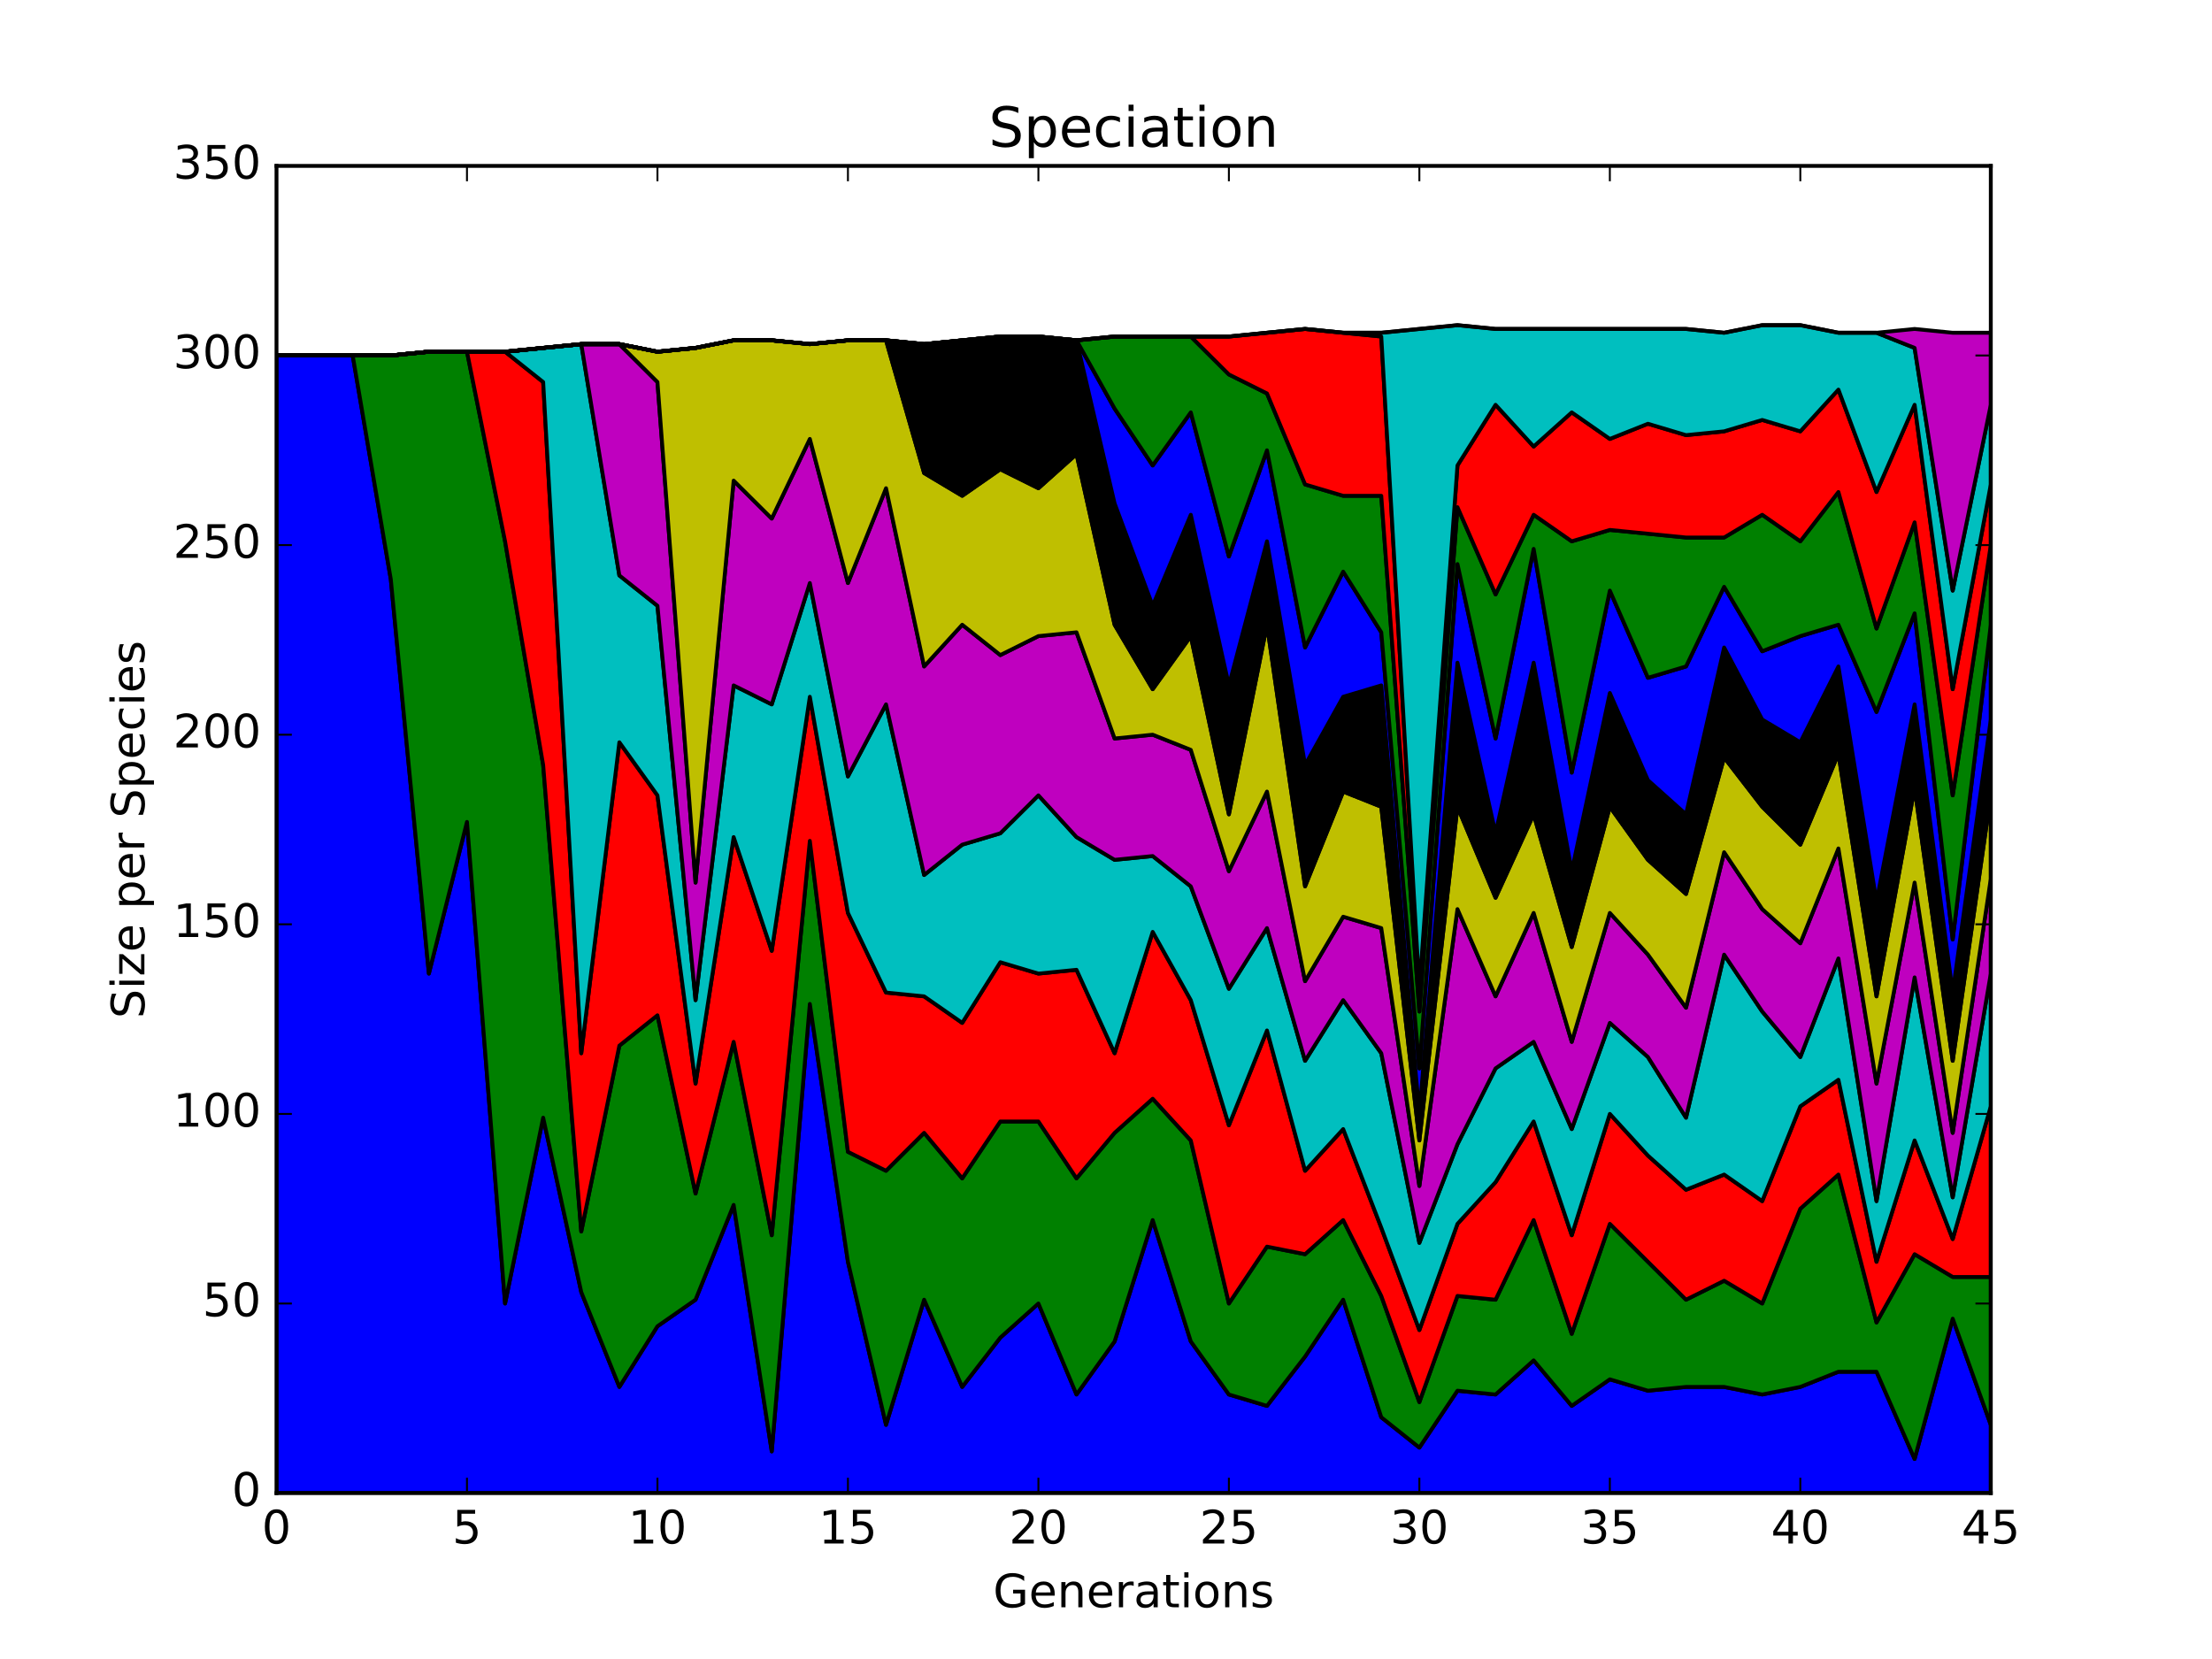 <?xml version="1.0" encoding="utf-8" standalone="no"?>
<!DOCTYPE svg PUBLIC "-//W3C//DTD SVG 1.1//EN"
  "http://www.w3.org/Graphics/SVG/1.1/DTD/svg11.dtd">
<!-- Created with matplotlib (http://matplotlib.org/) -->
<svg height="432pt" version="1.1" viewBox="0 0 576 432" width="576pt" xmlns="http://www.w3.org/2000/svg" xmlns:xlink="http://www.w3.org/1999/xlink">
 <defs>
  <style type="text/css">
*{stroke-linecap:butt;stroke-linejoin:round;stroke-miterlimit:100000;}
  </style>
 </defs>
 <g id="figure_1">
  <g id="patch_1">
   <path d="M 0 432 
L 576 432 
L 576 0 
L 0 0 
z
" style="fill:#ffffff;"/>
  </g>
  <g id="axes_1">
   <g id="patch_2">
    <path d="M 72 388.8 
L 518.4 388.8 
L 518.4 43.2 
L 72 43.2 
z
" style="fill:#ffffff;"/>
   </g>
   <g id="PolyCollection_1">
    <defs>
     <path d="M 72 -339.429 
L 72 -43.2 
L 81.92 -43.2 
L 91.84 -43.2 
L 101.76 -43.2 
L 111.68 -43.2 
L 121.6 -43.2 
L 131.52 -43.2 
L 141.44 -43.2 
L 151.36 -43.2 
L 161.28 -43.2 
L 171.2 -43.2 
L 181.12 -43.2 
L 191.04 -43.2 
L 200.96 -43.2 
L 210.88 -43.2 
L 220.8 -43.2 
L 230.72 -43.2 
L 240.64 -43.2 
L 250.56 -43.2 
L 260.48 -43.2 
L 270.4 -43.2 
L 280.32 -43.2 
L 290.24 -43.2 
L 300.16 -43.2 
L 310.08 -43.2 
L 320 -43.2 
L 329.92 -43.2 
L 339.84 -43.2 
L 349.76 -43.2 
L 359.68 -43.2 
L 369.6 -43.2 
L 379.52 -43.2 
L 389.44 -43.2 
L 399.36 -43.2 
L 409.28 -43.2 
L 419.2 -43.2 
L 429.12 -43.2 
L 439.04 -43.2 
L 448.96 -43.2 
L 458.88 -43.2 
L 468.8 -43.2 
L 478.72 -43.2 
L 488.64 -43.2 
L 498.56 -43.2 
L 508.48 -43.2 
L 518.4 -43.2 
L 518.4 -60.974 
L 518.4 -60.974 
L 508.48 -88.622 
L 498.56 -52.087 
L 488.64 -74.798 
L 478.72 -74.798 
L 468.8 -70.848 
L 458.88 -68.873 
L 448.96 -70.848 
L 439.04 -70.848 
L 429.12 -69.861 
L 419.2 -72.823 
L 409.28 -65.911 
L 399.36 -77.76 
L 389.44 -68.873 
L 379.52 -69.861 
L 369.6 -55.049 
L 359.68 -62.949 
L 349.76 -93.559 
L 339.84 -78.747 
L 329.92 -65.911 
L 320 -68.873 
L 310.08 -82.697 
L 300.16 -114.295 
L 290.24 -82.697 
L 280.32 -68.873 
L 270.4 -92.571 
L 260.48 -83.685 
L 250.56 -70.848 
L 240.64 -93.559 
L 230.72 -60.974 
L 220.8 -103.433 
L 210.88 -170.578 
L 200.96 -54.062 
L 191.04 -118.245 
L 181.12 -93.559 
L 171.2 -86.647 
L 161.28 -70.848 
L 151.36 -95.534 
L 141.44 -140.955 
L 131.52 -92.571 
L 121.6 -217.975 
L 111.68 -178.478 
L 101.76 -281.17 
L 91.84 -339.429 
L 81.92 -339.429 
L 72 -339.429 
z
" id="md070a931a8" style="stroke:#000000;"/>
    </defs>
    <g clip-path="url(#pd859e861fe)">
     <use style="fill:#0000ff;stroke:#000000;" x="0.0" xlink:href="#md070a931a8" y="432.0"/>
    </g>
   </g>
   <g id="PolyCollection_2">
    <defs>
     <path d="M 72 -339.429 
L 72 -339.429 
L 81.92 -339.429 
L 91.84 -339.429 
L 101.76 -281.17 
L 111.68 -178.478 
L 121.6 -217.975 
L 131.52 -92.571 
L 141.44 -140.955 
L 151.36 -95.534 
L 161.28 -70.848 
L 171.2 -86.647 
L 181.12 -93.559 
L 191.04 -118.245 
L 200.96 -54.062 
L 210.88 -170.578 
L 220.8 -103.433 
L 230.72 -60.974 
L 240.64 -93.559 
L 250.56 -70.848 
L 260.48 -83.685 
L 270.4 -92.571 
L 280.32 -68.873 
L 290.24 -82.697 
L 300.16 -114.295 
L 310.08 -82.697 
L 320 -68.873 
L 329.92 -65.911 
L 339.84 -78.747 
L 349.76 -93.559 
L 359.68 -62.949 
L 369.6 -55.049 
L 379.52 -69.861 
L 389.44 -68.873 
L 399.36 -77.76 
L 409.28 -65.911 
L 419.2 -72.823 
L 429.12 -69.861 
L 439.04 -70.848 
L 448.96 -70.848 
L 458.88 -68.873 
L 468.8 -70.848 
L 478.72 -74.798 
L 488.64 -74.798 
L 498.56 -52.087 
L 508.48 -88.622 
L 518.4 -60.974 
L 518.4 -99.483 
L 518.4 -99.483 
L 508.48 -99.483 
L 498.56 -105.408 
L 488.64 -87.634 
L 478.72 -126.144 
L 468.8 -117.257 
L 458.88 -92.571 
L 448.96 -98.496 
L 439.04 -93.559 
L 429.12 -103.433 
L 419.2 -113.307 
L 409.28 -84.672 
L 399.36 -114.295 
L 389.44 -93.559 
L 379.52 -94.546 
L 369.6 -66.898 
L 359.68 -94.546 
L 349.76 -114.295 
L 339.84 -105.408 
L 329.92 -107.383 
L 320 -92.571 
L 310.08 -135.031 
L 300.16 -145.893 
L 290.24 -137.006 
L 280.32 -125.157 
L 270.4 -139.968 
L 260.48 -139.968 
L 250.56 -125.157 
L 240.64 -137.006 
L 230.72 -127.131 
L 220.8 -132.069 
L 210.88 -213.038 
L 200.96 -110.345 
L 191.04 -160.704 
L 181.12 -121.207 
L 171.2 -167.616 
L 161.28 -159.717 
L 151.36 -111.333 
L 141.44 -232.786 
L 131.52 -291.045 
L 121.6 -340.416 
L 111.68 -340.416 
L 101.76 -339.429 
L 91.84 -339.429 
L 81.92 -339.429 
L 72 -339.429 
z
" id="m46572f7182" style="stroke:#000000;"/>
    </defs>
    <g clip-path="url(#pd859e861fe)">
     <use style="fill:#008000;stroke:#000000;" x="0.0" xlink:href="#m46572f7182" y="432.0"/>
    </g>
   </g>
   <g id="PolyCollection_3">
    <defs>
     <path d="M 72 -339.429 
L 72 -339.429 
L 81.92 -339.429 
L 91.84 -339.429 
L 101.76 -339.429 
L 111.68 -340.416 
L 121.6 -340.416 
L 131.52 -291.045 
L 141.44 -232.786 
L 151.36 -111.333 
L 161.28 -159.717 
L 171.2 -167.616 
L 181.12 -121.207 
L 191.04 -160.704 
L 200.96 -110.345 
L 210.88 -213.038 
L 220.8 -132.069 
L 230.72 -127.131 
L 240.64 -137.006 
L 250.56 -125.157 
L 260.48 -139.968 
L 270.4 -139.968 
L 280.32 -125.157 
L 290.24 -137.006 
L 300.16 -145.893 
L 310.08 -135.031 
L 320 -92.571 
L 329.92 -107.383 
L 339.84 -105.408 
L 349.76 -114.295 
L 359.68 -94.546 
L 369.6 -66.898 
L 379.52 -94.546 
L 389.44 -93.559 
L 399.36 -114.295 
L 409.28 -84.672 
L 419.2 -113.307 
L 429.12 -103.433 
L 439.04 -93.559 
L 448.96 -98.496 
L 458.88 -92.571 
L 468.8 -117.257 
L 478.72 -126.144 
L 488.64 -87.634 
L 498.56 -105.408 
L 508.48 -99.483 
L 518.4 -99.483 
L 518.4 -143.918 
L 518.4 -143.918 
L 508.48 -109.358 
L 498.56 -135.031 
L 488.64 -103.433 
L 478.72 -150.83 
L 468.8 -143.918 
L 458.88 -119.232 
L 448.96 -126.144 
L 439.04 -122.194 
L 429.12 -131.081 
L 419.2 -141.943 
L 409.28 -110.345 
L 399.36 -139.968 
L 389.44 -124.169 
L 379.52 -113.307 
L 369.6 -85.659 
L 359.68 -112.32 
L 349.76 -137.993 
L 339.84 -127.131 
L 329.92 -163.666 
L 320 -138.981 
L 310.08 -171.566 
L 300.16 -189.339 
L 290.24 -157.742 
L 280.32 -179.465 
L 270.4 -178.478 
L 260.48 -181.44 
L 250.56 -165.641 
L 240.64 -172.553 
L 230.72 -173.541 
L 220.8 -194.277 
L 210.88 -250.56 
L 200.96 -184.402 
L 191.04 -214.025 
L 181.12 -149.842 
L 171.2 -224.887 
L 161.28 -238.711 
L 151.36 -157.742 
L 141.44 -332.517 
L 131.52 -340.416 
L 121.6 -340.416 
L 111.68 -340.416 
L 101.76 -339.429 
L 91.84 -339.429 
L 81.92 -339.429 
L 72 -339.429 
z
" id="m4f594cb9db" style="stroke:#000000;"/>
    </defs>
    <g clip-path="url(#pd859e861fe)">
     <use style="fill:#ff0000;stroke:#000000;" x="0.0" xlink:href="#m4f594cb9db" y="432.0"/>
    </g>
   </g>
   <g id="PolyCollection_4">
    <defs>
     <path d="M 72 -339.429 
L 72 -339.429 
L 81.92 -339.429 
L 91.84 -339.429 
L 101.76 -339.429 
L 111.68 -340.416 
L 121.6 -340.416 
L 131.52 -340.416 
L 141.44 -332.517 
L 151.36 -157.742 
L 161.28 -238.711 
L 171.2 -224.887 
L 181.12 -149.842 
L 191.04 -214.025 
L 200.96 -184.402 
L 210.88 -250.56 
L 220.8 -194.277 
L 230.72 -173.541 
L 240.64 -172.553 
L 250.56 -165.641 
L 260.48 -181.44 
L 270.4 -178.478 
L 280.32 -179.465 
L 290.24 -157.742 
L 300.16 -189.339 
L 310.08 -171.566 
L 320 -138.981 
L 329.92 -163.666 
L 339.84 -127.131 
L 349.76 -137.993 
L 359.68 -112.32 
L 369.6 -85.659 
L 379.52 -113.307 
L 389.44 -124.169 
L 399.36 -139.968 
L 409.28 -110.345 
L 419.2 -141.943 
L 429.12 -131.081 
L 439.04 -122.194 
L 448.96 -126.144 
L 458.88 -119.232 
L 468.8 -143.918 
L 478.72 -150.83 
L 488.64 -103.433 
L 498.56 -135.031 
L 508.48 -109.358 
L 518.4 -143.918 
L 518.4 -178.478 
L 518.4 -178.478 
L 508.48 -120.219 
L 498.56 -177.49 
L 488.64 -119.232 
L 478.72 -182.427 
L 468.8 -156.754 
L 458.88 -168.603 
L 448.96 -183.415 
L 439.04 -140.955 
L 429.12 -156.754 
L 419.2 -165.641 
L 409.28 -137.993 
L 399.36 -160.704 
L 389.44 -153.792 
L 379.52 -134.043 
L 369.6 -108.37 
L 359.68 -157.742 
L 349.76 -171.566 
L 339.84 -155.767 
L 329.92 -190.327 
L 320 -174.528 
L 310.08 -201.189 
L 300.16 -209.088 
L 290.24 -208.101 
L 280.32 -214.025 
L 270.4 -224.887 
L 260.48 -215.013 
L 250.56 -212.05 
L 240.64 -204.151 
L 230.72 -248.585 
L 220.8 -229.824 
L 210.88 -280.183 
L 200.96 -248.585 
L 191.04 -253.522 
L 181.12 -171.566 
L 171.2 -274.258 
L 161.28 -282.158 
L 151.36 -342.391 
L 141.44 -341.403 
L 131.52 -340.416 
L 121.6 -340.416 
L 111.68 -340.416 
L 101.76 -339.429 
L 91.84 -339.429 
L 81.92 -339.429 
L 72 -339.429 
z
" id="m4836ba9bb9" style="stroke:#000000;"/>
    </defs>
    <g clip-path="url(#pd859e861fe)">
     <use style="fill:#00bfbf;stroke:#000000;" x="0.0" xlink:href="#m4836ba9bb9" y="432.0"/>
    </g>
   </g>
   <g id="PolyCollection_5">
    <defs>
     <path d="M 72 -339.429 
L 72 -339.429 
L 81.92 -339.429 
L 91.84 -339.429 
L 101.76 -339.429 
L 111.68 -340.416 
L 121.6 -340.416 
L 131.52 -340.416 
L 141.44 -341.403 
L 151.36 -342.391 
L 161.28 -282.158 
L 171.2 -274.258 
L 181.12 -171.566 
L 191.04 -253.522 
L 200.96 -248.585 
L 210.88 -280.183 
L 220.8 -229.824 
L 230.72 -248.585 
L 240.64 -204.151 
L 250.56 -212.05 
L 260.48 -215.013 
L 270.4 -224.887 
L 280.32 -214.025 
L 290.24 -208.101 
L 300.16 -209.088 
L 310.08 -201.189 
L 320 -174.528 
L 329.92 -190.327 
L 339.84 -155.767 
L 349.76 -171.566 
L 359.68 -157.742 
L 369.6 -108.37 
L 379.52 -134.043 
L 389.44 -153.792 
L 399.36 -160.704 
L 409.28 -137.993 
L 419.2 -165.641 
L 429.12 -156.754 
L 439.04 -140.955 
L 448.96 -183.415 
L 458.88 -168.603 
L 468.8 -156.754 
L 478.72 -182.427 
L 488.64 -119.232 
L 498.56 -177.49 
L 508.48 -120.219 
L 518.4 -178.478 
L 518.4 -203.163 
L 518.4 -203.163 
L 508.48 -137.006 
L 498.56 -202.176 
L 488.64 -149.842 
L 478.72 -211.063 
L 468.8 -186.377 
L 458.88 -195.264 
L 448.96 -210.075 
L 439.04 -169.591 
L 429.12 -183.415 
L 419.2 -194.277 
L 409.28 -160.704 
L 399.36 -194.277 
L 389.44 -172.553 
L 379.52 -195.264 
L 369.6 -123.182 
L 359.68 -190.327 
L 349.76 -193.289 
L 339.84 -176.503 
L 329.92 -225.874 
L 320 -205.138 
L 310.08 -236.736 
L 300.16 -240.686 
L 290.24 -239.698 
L 280.32 -267.346 
L 270.4 -266.359 
L 260.48 -261.422 
L 250.56 -269.321 
L 240.64 -258.459 
L 230.72 -304.869 
L 220.8 -280.183 
L 210.88 -317.705 
L 200.96 -296.969 
L 191.04 -306.843 
L 181.12 -202.176 
L 171.2 -332.517 
L 161.28 -342.391 
L 151.36 -342.391 
L 141.44 -341.403 
L 131.52 -340.416 
L 121.6 -340.416 
L 111.68 -340.416 
L 101.76 -339.429 
L 91.84 -339.429 
L 81.92 -339.429 
L 72 -339.429 
z
" id="m700684d264" style="stroke:#000000;"/>
    </defs>
    <g clip-path="url(#pd859e861fe)">
     <use style="fill:#bf00bf;stroke:#000000;" x="0.0" xlink:href="#m700684d264" y="432.0"/>
    </g>
   </g>
   <g id="PolyCollection_6">
    <defs>
     <path d="M 72 -339.429 
L 72 -339.429 
L 81.92 -339.429 
L 91.84 -339.429 
L 101.76 -339.429 
L 111.68 -340.416 
L 121.6 -340.416 
L 131.52 -340.416 
L 141.44 -341.403 
L 151.36 -342.391 
L 161.28 -342.391 
L 171.2 -332.517 
L 181.12 -202.176 
L 191.04 -306.843 
L 200.96 -296.969 
L 210.88 -317.705 
L 220.8 -280.183 
L 230.72 -304.869 
L 240.64 -258.459 
L 250.56 -269.321 
L 260.48 -261.422 
L 270.4 -266.359 
L 280.32 -267.346 
L 290.24 -239.698 
L 300.16 -240.686 
L 310.08 -236.736 
L 320 -205.138 
L 329.92 -225.874 
L 339.84 -176.503 
L 349.76 -193.289 
L 359.68 -190.327 
L 369.6 -123.182 
L 379.52 -195.264 
L 389.44 -172.553 
L 399.36 -194.277 
L 409.28 -160.704 
L 419.2 -194.277 
L 429.12 -183.415 
L 439.04 -169.591 
L 448.96 -210.075 
L 458.88 -195.264 
L 468.8 -186.377 
L 478.72 -211.063 
L 488.64 -149.842 
L 498.56 -202.176 
L 508.48 -137.006 
L 518.4 -203.163 
L 518.4 -224.887 
L 518.4 -224.887 
L 508.48 -155.767 
L 498.56 -226.862 
L 488.64 -172.553 
L 478.72 -235.749 
L 468.8 -212.05 
L 458.88 -221.925 
L 448.96 -234.761 
L 439.04 -199.214 
L 429.12 -208.101 
L 419.2 -221.925 
L 409.28 -185.39 
L 399.36 -219.95 
L 389.44 -198.226 
L 379.52 -221.925 
L 369.6 -135.031 
L 359.68 -221.925 
L 349.76 -225.874 
L 339.84 -201.189 
L 329.92 -269.321 
L 320 -219.95 
L 310.08 -266.359 
L 300.16 -252.535 
L 290.24 -269.321 
L 280.32 -313.755 
L 270.4 -304.869 
L 260.48 -309.806 
L 250.56 -302.894 
L 240.64 -308.818 
L 230.72 -343.378 
L 220.8 -343.378 
L 210.88 -342.391 
L 200.96 -343.378 
L 191.04 -343.378 
L 181.12 -341.403 
L 171.2 -340.416 
L 161.28 -342.391 
L 151.36 -342.391 
L 141.44 -341.403 
L 131.52 -340.416 
L 121.6 -340.416 
L 111.68 -340.416 
L 101.76 -339.429 
L 91.84 -339.429 
L 81.92 -339.429 
L 72 -339.429 
z
" id="m0922b48af9" style="stroke:#000000;"/>
    </defs>
    <g clip-path="url(#pd859e861fe)">
     <use style="fill:#bfbf00;stroke:#000000;" x="0.0" xlink:href="#m0922b48af9" y="432.0"/>
    </g>
   </g>
   <g id="PolyCollection_7">
    <defs>
     <path d="M 72 -339.429 
L 72 -339.429 
L 81.92 -339.429 
L 91.84 -339.429 
L 101.76 -339.429 
L 111.68 -340.416 
L 121.6 -340.416 
L 131.52 -340.416 
L 141.44 -341.403 
L 151.36 -342.391 
L 161.28 -342.391 
L 171.2 -340.416 
L 181.12 -341.403 
L 191.04 -343.378 
L 200.96 -343.378 
L 210.88 -342.391 
L 220.8 -343.378 
L 230.72 -343.378 
L 240.64 -308.818 
L 250.56 -302.894 
L 260.48 -309.806 
L 270.4 -304.869 
L 280.32 -313.755 
L 290.24 -269.321 
L 300.16 -252.535 
L 310.08 -266.359 
L 320 -219.95 
L 329.92 -269.321 
L 339.84 -201.189 
L 349.76 -225.874 
L 359.68 -221.925 
L 369.6 -135.031 
L 379.52 -221.925 
L 389.44 -198.226 
L 399.36 -219.95 
L 409.28 -185.39 
L 419.2 -221.925 
L 429.12 -208.101 
L 439.04 -199.214 
L 448.96 -234.761 
L 458.88 -221.925 
L 468.8 -212.05 
L 478.72 -235.749 
L 488.64 -172.553 
L 498.56 -226.862 
L 508.48 -155.767 
L 518.4 -224.887 
L 518.4 -244.635 
L 518.4 -244.635 
L 508.48 -173.541 
L 498.56 -248.585 
L 488.64 -197.239 
L 478.72 -258.459 
L 468.8 -238.711 
L 458.88 -244.635 
L 448.96 -263.397 
L 439.04 -219.95 
L 429.12 -228.837 
L 419.2 -251.547 
L 409.28 -205.138 
L 399.36 -259.447 
L 389.44 -215.013 
L 379.52 -259.447 
L 369.6 -141.943 
L 359.68 -253.522 
L 349.76 -250.56 
L 339.84 -232.786 
L 329.92 -291.045 
L 320 -253.522 
L 310.08 -297.957 
L 300.16 -274.258 
L 290.24 -300.919 
L 280.32 -343.378 
L 270.4 -344.366 
L 260.48 -344.366 
L 250.56 -343.378 
L 240.64 -342.391 
L 230.72 -343.378 
L 220.8 -343.378 
L 210.88 -342.391 
L 200.96 -343.378 
L 191.04 -343.378 
L 181.12 -341.403 
L 171.2 -340.416 
L 161.28 -342.391 
L 151.36 -342.391 
L 141.44 -341.403 
L 131.52 -340.416 
L 121.6 -340.416 
L 111.68 -340.416 
L 101.76 -339.429 
L 91.84 -339.429 
L 81.92 -339.429 
L 72 -339.429 
z
" id="m0f7271b060" style="stroke:#000000;"/>
    </defs>
    <g clip-path="url(#pd859e861fe)">
     <use style="stroke:#000000;" x="0.0" xlink:href="#m0f7271b060" y="432.0"/>
    </g>
   </g>
   <g id="PolyCollection_8">
    <defs>
     <path d="M 72 -339.429 
L 72 -339.429 
L 81.92 -339.429 
L 91.84 -339.429 
L 101.76 -339.429 
L 111.68 -340.416 
L 121.6 -340.416 
L 131.52 -340.416 
L 141.44 -341.403 
L 151.36 -342.391 
L 161.28 -342.391 
L 171.2 -340.416 
L 181.12 -341.403 
L 191.04 -343.378 
L 200.96 -343.378 
L 210.88 -342.391 
L 220.8 -343.378 
L 230.72 -343.378 
L 240.64 -342.391 
L 250.56 -343.378 
L 260.48 -344.366 
L 270.4 -344.366 
L 280.32 -343.378 
L 290.24 -300.919 
L 300.16 -274.258 
L 310.08 -297.957 
L 320 -253.522 
L 329.92 -291.045 
L 339.84 -232.786 
L 349.76 -250.56 
L 359.68 -253.522 
L 369.6 -141.943 
L 379.52 -259.447 
L 389.44 -215.013 
L 399.36 -259.447 
L 409.28 -205.138 
L 419.2 -251.547 
L 429.12 -228.837 
L 439.04 -219.95 
L 448.96 -263.397 
L 458.88 -244.635 
L 468.8 -238.711 
L 478.72 -258.459 
L 488.64 -197.239 
L 498.56 -248.585 
L 508.48 -173.541 
L 518.4 -244.635 
L 518.4 -269.321 
L 518.4 -269.321 
L 508.48 -187.365 
L 498.56 -272.283 
L 488.64 -246.61 
L 478.72 -269.321 
L 468.8 -266.359 
L 458.88 -262.409 
L 448.96 -279.195 
L 439.04 -258.459 
L 429.12 -255.497 
L 419.2 -278.208 
L 409.28 -230.811 
L 399.36 -289.07 
L 389.44 -239.698 
L 379.52 -285.12 
L 369.6 -153.792 
L 359.68 -267.346 
L 349.76 -283.145 
L 339.84 -263.397 
L 329.92 -314.743 
L 320 -287.095 
L 310.08 -324.617 
L 300.16 -310.793 
L 290.24 -325.605 
L 280.32 -343.378 
L 270.4 -344.366 
L 260.48 -344.366 
L 250.56 -343.378 
L 240.64 -342.391 
L 230.72 -343.378 
L 220.8 -343.378 
L 210.88 -342.391 
L 200.96 -343.378 
L 191.04 -343.378 
L 181.12 -341.403 
L 171.2 -340.416 
L 161.28 -342.391 
L 151.36 -342.391 
L 141.44 -341.403 
L 131.52 -340.416 
L 121.6 -340.416 
L 111.68 -340.416 
L 101.76 -339.429 
L 91.84 -339.429 
L 81.92 -339.429 
L 72 -339.429 
z
" id="m34ca453541" style="stroke:#000000;"/>
    </defs>
    <g clip-path="url(#pd859e861fe)">
     <use style="fill:#0000ff;stroke:#000000;" x="0.0" xlink:href="#m34ca453541" y="432.0"/>
    </g>
   </g>
   <g id="PolyCollection_9">
    <defs>
     <path d="M 72 -339.429 
L 72 -339.429 
L 81.92 -339.429 
L 91.84 -339.429 
L 101.76 -339.429 
L 111.68 -340.416 
L 121.6 -340.416 
L 131.52 -340.416 
L 141.44 -341.403 
L 151.36 -342.391 
L 161.28 -342.391 
L 171.2 -340.416 
L 181.12 -341.403 
L 191.04 -343.378 
L 200.96 -343.378 
L 210.88 -342.391 
L 220.8 -343.378 
L 230.72 -343.378 
L 240.64 -342.391 
L 250.56 -343.378 
L 260.48 -344.366 
L 270.4 -344.366 
L 280.32 -343.378 
L 290.24 -325.605 
L 300.16 -310.793 
L 310.08 -324.617 
L 320 -287.095 
L 329.92 -314.743 
L 339.84 -263.397 
L 349.76 -283.145 
L 359.68 -267.346 
L 369.6 -153.792 
L 379.52 -285.12 
L 389.44 -239.698 
L 399.36 -289.07 
L 409.28 -230.811 
L 419.2 -278.208 
L 429.12 -255.497 
L 439.04 -258.459 
L 448.96 -279.195 
L 458.88 -262.409 
L 468.8 -266.359 
L 478.72 -269.321 
L 488.64 -246.61 
L 498.56 -272.283 
L 508.48 -187.365 
L 518.4 -269.321 
L 518.4 -290.057 
L 518.4 -290.057 
L 508.48 -224.887 
L 498.56 -295.982 
L 488.64 -268.334 
L 478.72 -303.881 
L 468.8 -291.045 
L 458.88 -297.957 
L 448.96 -292.032 
L 439.04 -292.032 
L 429.12 -293.019 
L 419.2 -294.007 
L 409.28 -291.045 
L 399.36 -297.957 
L 389.44 -277.221 
L 379.52 -299.931 
L 369.6 -168.603 
L 359.68 -302.894 
L 349.76 -302.894 
L 339.84 -305.856 
L 329.92 -329.554 
L 320 -334.491 
L 310.08 -344.366 
L 300.16 -344.366 
L 290.24 -344.366 
L 280.32 -343.378 
L 270.4 -344.366 
L 260.48 -344.366 
L 250.56 -343.378 
L 240.64 -342.391 
L 230.72 -343.378 
L 220.8 -343.378 
L 210.88 -342.391 
L 200.96 -343.378 
L 191.04 -343.378 
L 181.12 -341.403 
L 171.2 -340.416 
L 161.28 -342.391 
L 151.36 -342.391 
L 141.44 -341.403 
L 131.52 -340.416 
L 121.6 -340.416 
L 111.68 -340.416 
L 101.76 -339.429 
L 91.84 -339.429 
L 81.92 -339.429 
L 72 -339.429 
z
" id="me0d1a71985" style="stroke:#000000;"/>
    </defs>
    <g clip-path="url(#pd859e861fe)">
     <use style="fill:#008000;stroke:#000000;" x="0.0" xlink:href="#me0d1a71985" y="432.0"/>
    </g>
   </g>
   <g id="PolyCollection_10">
    <defs>
     <path d="M 72 -339.429 
L 72 -339.429 
L 81.92 -339.429 
L 91.84 -339.429 
L 101.76 -339.429 
L 111.68 -340.416 
L 121.6 -340.416 
L 131.52 -340.416 
L 141.44 -341.403 
L 151.36 -342.391 
L 161.28 -342.391 
L 171.2 -340.416 
L 181.12 -341.403 
L 191.04 -343.378 
L 200.96 -343.378 
L 210.88 -342.391 
L 220.8 -343.378 
L 230.72 -343.378 
L 240.64 -342.391 
L 250.56 -343.378 
L 260.48 -344.366 
L 270.4 -344.366 
L 280.32 -343.378 
L 290.24 -344.366 
L 300.16 -344.366 
L 310.08 -344.366 
L 320 -334.491 
L 329.92 -329.554 
L 339.84 -305.856 
L 349.76 -302.894 
L 359.68 -302.894 
L 369.6 -168.603 
L 379.52 -299.931 
L 389.44 -277.221 
L 399.36 -297.957 
L 409.28 -291.045 
L 419.2 -294.007 
L 429.12 -293.019 
L 439.04 -292.032 
L 448.96 -292.032 
L 458.88 -297.957 
L 468.8 -291.045 
L 478.72 -303.881 
L 488.64 -268.334 
L 498.56 -295.982 
L 508.48 -224.887 
L 518.4 -290.057 
L 518.4 -305.856 
L 518.4 -305.856 
L 508.48 -252.535 
L 498.56 -326.592 
L 488.64 -303.881 
L 478.72 -330.542 
L 468.8 -319.68 
L 458.88 -322.642 
L 448.96 -319.68 
L 439.04 -318.693 
L 429.12 -321.655 
L 419.2 -317.705 
L 409.28 -324.617 
L 399.36 -315.73 
L 389.44 -326.592 
L 379.52 -310.793 
L 369.6 -174.528 
L 359.68 -344.366 
L 349.76 -345.353 
L 339.84 -346.341 
L 329.92 -345.353 
L 320 -344.366 
L 310.08 -344.366 
L 300.16 -344.366 
L 290.24 -344.366 
L 280.32 -343.378 
L 270.4 -344.366 
L 260.48 -344.366 
L 250.56 -343.378 
L 240.64 -342.391 
L 230.72 -343.378 
L 220.8 -343.378 
L 210.88 -342.391 
L 200.96 -343.378 
L 191.04 -343.378 
L 181.12 -341.403 
L 171.2 -340.416 
L 161.28 -342.391 
L 151.36 -342.391 
L 141.44 -341.403 
L 131.52 -340.416 
L 121.6 -340.416 
L 111.68 -340.416 
L 101.76 -339.429 
L 91.84 -339.429 
L 81.92 -339.429 
L 72 -339.429 
z
" id="mc654395cb1" style="stroke:#000000;"/>
    </defs>
    <g clip-path="url(#pd859e861fe)">
     <use style="fill:#ff0000;stroke:#000000;" x="0.0" xlink:href="#mc654395cb1" y="432.0"/>
    </g>
   </g>
   <g id="PolyCollection_11">
    <defs>
     <path d="M 72 -339.429 
L 72 -339.429 
L 81.92 -339.429 
L 91.84 -339.429 
L 101.76 -339.429 
L 111.68 -340.416 
L 121.6 -340.416 
L 131.52 -340.416 
L 141.44 -341.403 
L 151.36 -342.391 
L 161.28 -342.391 
L 171.2 -340.416 
L 181.12 -341.403 
L 191.04 -343.378 
L 200.96 -343.378 
L 210.88 -342.391 
L 220.8 -343.378 
L 230.72 -343.378 
L 240.64 -342.391 
L 250.56 -343.378 
L 260.48 -344.366 
L 270.4 -344.366 
L 280.32 -343.378 
L 290.24 -344.366 
L 300.16 -344.366 
L 310.08 -344.366 
L 320 -344.366 
L 329.92 -345.353 
L 339.84 -346.341 
L 349.76 -345.353 
L 359.68 -344.366 
L 369.6 -174.528 
L 379.52 -310.793 
L 389.44 -326.592 
L 399.36 -315.73 
L 409.28 -324.617 
L 419.2 -317.705 
L 429.12 -321.655 
L 439.04 -318.693 
L 448.96 -319.68 
L 458.88 -322.642 
L 468.8 -319.68 
L 478.72 -330.542 
L 488.64 -303.881 
L 498.56 -326.592 
L 508.48 -252.535 
L 518.4 -305.856 
L 518.4 -326.592 
L 518.4 -326.592 
L 508.48 -278.208 
L 498.56 -341.403 
L 488.64 -345.353 
L 478.72 -345.353 
L 468.8 -347.328 
L 458.88 -347.328 
L 448.96 -345.353 
L 439.04 -346.341 
L 429.12 -346.341 
L 419.2 -346.341 
L 409.28 -346.341 
L 399.36 -346.341 
L 389.44 -346.341 
L 379.52 -347.328 
L 369.6 -346.341 
L 359.68 -345.353 
L 349.76 -345.353 
L 339.84 -346.341 
L 329.92 -345.353 
L 320 -344.366 
L 310.08 -344.366 
L 300.16 -344.366 
L 290.24 -344.366 
L 280.32 -343.378 
L 270.4 -344.366 
L 260.48 -344.366 
L 250.56 -343.378 
L 240.64 -342.391 
L 230.72 -343.378 
L 220.8 -343.378 
L 210.88 -342.391 
L 200.96 -343.378 
L 191.04 -343.378 
L 181.12 -341.403 
L 171.2 -340.416 
L 161.28 -342.391 
L 151.36 -342.391 
L 141.44 -341.403 
L 131.52 -340.416 
L 121.6 -340.416 
L 111.68 -340.416 
L 101.76 -339.429 
L 91.84 -339.429 
L 81.92 -339.429 
L 72 -339.429 
z
" id="m8e70539b1c" style="stroke:#000000;"/>
    </defs>
    <g clip-path="url(#pd859e861fe)">
     <use style="fill:#00bfbf;stroke:#000000;" x="0.0" xlink:href="#m8e70539b1c" y="432.0"/>
    </g>
   </g>
   <g id="PolyCollection_12">
    <defs>
     <path d="M 72 -339.429 
L 72 -339.429 
L 81.92 -339.429 
L 91.84 -339.429 
L 101.76 -339.429 
L 111.68 -340.416 
L 121.6 -340.416 
L 131.52 -340.416 
L 141.44 -341.403 
L 151.36 -342.391 
L 161.28 -342.391 
L 171.2 -340.416 
L 181.12 -341.403 
L 191.04 -343.378 
L 200.96 -343.378 
L 210.88 -342.391 
L 220.8 -343.378 
L 230.72 -343.378 
L 240.64 -342.391 
L 250.56 -343.378 
L 260.48 -344.366 
L 270.4 -344.366 
L 280.32 -343.378 
L 290.24 -344.366 
L 300.16 -344.366 
L 310.08 -344.366 
L 320 -344.366 
L 329.92 -345.353 
L 339.84 -346.341 
L 349.76 -345.353 
L 359.68 -345.353 
L 369.6 -346.341 
L 379.52 -347.328 
L 389.44 -346.341 
L 399.36 -346.341 
L 409.28 -346.341 
L 419.2 -346.341 
L 429.12 -346.341 
L 439.04 -346.341 
L 448.96 -345.353 
L 458.88 -347.328 
L 468.8 -347.328 
L 478.72 -345.353 
L 488.64 -345.353 
L 498.56 -341.403 
L 508.48 -278.208 
L 518.4 -326.592 
L 518.4 -345.353 
L 518.4 -345.353 
L 508.48 -345.353 
L 498.56 -346.341 
L 488.64 -345.353 
L 478.72 -345.353 
L 468.8 -347.328 
L 458.88 -347.328 
L 448.96 -345.353 
L 439.04 -346.341 
L 429.12 -346.341 
L 419.2 -346.341 
L 409.28 -346.341 
L 399.36 -346.341 
L 389.44 -346.341 
L 379.52 -347.328 
L 369.6 -346.341 
L 359.68 -345.353 
L 349.76 -345.353 
L 339.84 -346.341 
L 329.92 -345.353 
L 320 -344.366 
L 310.08 -344.366 
L 300.16 -344.366 
L 290.24 -344.366 
L 280.32 -343.378 
L 270.4 -344.366 
L 260.48 -344.366 
L 250.56 -343.378 
L 240.64 -342.391 
L 230.72 -343.378 
L 220.8 -343.378 
L 210.88 -342.391 
L 200.96 -343.378 
L 191.04 -343.378 
L 181.12 -341.403 
L 171.2 -340.416 
L 161.28 -342.391 
L 151.36 -342.391 
L 141.44 -341.403 
L 131.52 -340.416 
L 121.6 -340.416 
L 111.68 -340.416 
L 101.76 -339.429 
L 91.84 -339.429 
L 81.92 -339.429 
L 72 -339.429 
z
" id="m09e85dcbcc" style="stroke:#000000;"/>
    </defs>
    <g clip-path="url(#pd859e861fe)">
     <use style="fill:#bf00bf;stroke:#000000;" x="0.0" xlink:href="#m09e85dcbcc" y="432.0"/>
    </g>
   </g>
   <g id="patch_3">
    <path d="M 72 388.8 
L 72 43.2 
" style="fill:none;stroke:#000000;stroke-linecap:square;stroke-linejoin:miter;"/>
   </g>
   <g id="patch_4">
    <path d="M 72 388.8 
L 518.4 388.8 
" style="fill:none;stroke:#000000;stroke-linecap:square;stroke-linejoin:miter;"/>
   </g>
   <g id="patch_5">
    <path d="M 518.4 388.8 
L 518.4 43.2 
" style="fill:none;stroke:#000000;stroke-linecap:square;stroke-linejoin:miter;"/>
   </g>
   <g id="patch_6">
    <path d="M 72 43.2 
L 518.4 43.2 
" style="fill:none;stroke:#000000;stroke-linecap:square;stroke-linejoin:miter;"/>
   </g>
   <g id="matplotlib.axis_1">
    <g id="xtick_1">
     <g id="line2d_1">
      <defs>
       <path d="M 0 0 
L 0 -4 
" id="m66fe96e066" style="stroke:#000000;stroke-width:0.5;"/>
      </defs>
      <g>
       <use style="stroke:#000000;stroke-width:0.5;" x="72.0" xlink:href="#m66fe96e066" y="388.8"/>
      </g>
     </g>
     <g id="line2d_2">
      <defs>
       <path d="M 0 0 
L 0 4 
" id="mc3a2433db5" style="stroke:#000000;stroke-width:0.5;"/>
      </defs>
      <g>
       <use style="stroke:#000000;stroke-width:0.5;" x="72.0" xlink:href="#mc3a2433db5" y="43.2"/>
      </g>
     </g>
     <g id="text_1">
      <!-- 0 -->
      <defs>
       <path d="M 31.781 66.406 
Q 24.172 66.406 20.328 58.906 
Q 16.5 51.422 16.5 36.375 
Q 16.5 21.391 20.328 13.891 
Q 24.172 6.391 31.781 6.391 
Q 39.453 6.391 43.281 13.891 
Q 47.125 21.391 47.125 36.375 
Q 47.125 51.422 43.281 58.906 
Q 39.453 66.406 31.781 66.406 
M 31.781 74.219 
Q 44.047 74.219 50.516 64.516 
Q 56.984 54.828 56.984 36.375 
Q 56.984 17.969 50.516 8.266 
Q 44.047 -1.422 31.781 -1.422 
Q 19.531 -1.422 13.062 8.266 
Q 6.594 17.969 6.594 36.375 
Q 6.594 54.828 13.062 64.516 
Q 19.531 74.219 31.781 74.219 
" id="BitstreamVeraSans-Roman-30"/>
      </defs>
      <g transform="translate(68.183 401.918)scale(0.12 -0.12)">
       <use xlink:href="#BitstreamVeraSans-Roman-30"/>
      </g>
     </g>
    </g>
    <g id="xtick_2">
     <g id="line2d_3">
      <g>
       <use style="stroke:#000000;stroke-width:0.5;" x="121.6" xlink:href="#m66fe96e066" y="388.8"/>
      </g>
     </g>
     <g id="line2d_4">
      <g>
       <use style="stroke:#000000;stroke-width:0.5;" x="121.6" xlink:href="#mc3a2433db5" y="43.2"/>
      </g>
     </g>
     <g id="text_2">
      <!-- 5 -->
      <defs>
       <path d="M 10.797 72.906 
L 49.516 72.906 
L 49.516 64.594 
L 19.828 64.594 
L 19.828 46.734 
Q 21.969 47.469 24.109 47.828 
Q 26.266 48.188 28.422 48.188 
Q 40.625 48.188 47.75 41.5 
Q 54.891 34.812 54.891 23.391 
Q 54.891 11.625 47.562 5.094 
Q 40.234 -1.422 26.906 -1.422 
Q 22.312 -1.422 17.547 -0.641 
Q 12.797 0.141 7.719 1.703 
L 7.719 11.625 
Q 12.109 9.234 16.797 8.062 
Q 21.484 6.891 26.703 6.891 
Q 35.156 6.891 40.078 11.328 
Q 45.016 15.766 45.016 23.391 
Q 45.016 31 40.078 35.438 
Q 35.156 39.891 26.703 39.891 
Q 22.75 39.891 18.812 39.016 
Q 14.891 38.141 10.797 36.281 
z
" id="BitstreamVeraSans-Roman-35"/>
      </defs>
      <g transform="translate(117.782 401.918)scale(0.12 -0.12)">
       <use xlink:href="#BitstreamVeraSans-Roman-35"/>
      </g>
     </g>
    </g>
    <g id="xtick_3">
     <g id="line2d_5">
      <g>
       <use style="stroke:#000000;stroke-width:0.5;" x="171.2" xlink:href="#m66fe96e066" y="388.8"/>
      </g>
     </g>
     <g id="line2d_6">
      <g>
       <use style="stroke:#000000;stroke-width:0.5;" x="171.2" xlink:href="#mc3a2433db5" y="43.2"/>
      </g>
     </g>
     <g id="text_3">
      <!-- 10 -->
      <defs>
       <path d="M 12.406 8.297 
L 28.516 8.297 
L 28.516 63.922 
L 10.984 60.406 
L 10.984 69.391 
L 28.422 72.906 
L 38.281 72.906 
L 38.281 8.297 
L 54.391 8.297 
L 54.391 0 
L 12.406 0 
z
" id="BitstreamVeraSans-Roman-31"/>
      </defs>
      <g transform="translate(163.565 401.918)scale(0.12 -0.12)">
       <use xlink:href="#BitstreamVeraSans-Roman-31"/>
       <use x="63.623" xlink:href="#BitstreamVeraSans-Roman-30"/>
      </g>
     </g>
    </g>
    <g id="xtick_4">
     <g id="line2d_7">
      <g>
       <use style="stroke:#000000;stroke-width:0.5;" x="220.8" xlink:href="#m66fe96e066" y="388.8"/>
      </g>
     </g>
     <g id="line2d_8">
      <g>
       <use style="stroke:#000000;stroke-width:0.5;" x="220.8" xlink:href="#mc3a2433db5" y="43.2"/>
      </g>
     </g>
     <g id="text_4">
      <!-- 15 -->
      <g transform="translate(213.165 401.918)scale(0.12 -0.12)">
       <use xlink:href="#BitstreamVeraSans-Roman-31"/>
       <use x="63.623" xlink:href="#BitstreamVeraSans-Roman-35"/>
      </g>
     </g>
    </g>
    <g id="xtick_5">
     <g id="line2d_9">
      <g>
       <use style="stroke:#000000;stroke-width:0.5;" x="270.4" xlink:href="#m66fe96e066" y="388.8"/>
      </g>
     </g>
     <g id="line2d_10">
      <g>
       <use style="stroke:#000000;stroke-width:0.5;" x="270.4" xlink:href="#mc3a2433db5" y="43.2"/>
      </g>
     </g>
     <g id="text_5">
      <!-- 20 -->
      <defs>
       <path d="M 19.188 8.297 
L 53.609 8.297 
L 53.609 0 
L 7.328 0 
L 7.328 8.297 
Q 12.938 14.109 22.625 23.891 
Q 32.328 33.688 34.812 36.531 
Q 39.547 41.844 41.422 45.531 
Q 43.312 49.219 43.312 52.781 
Q 43.312 58.594 39.234 62.25 
Q 35.156 65.922 28.609 65.922 
Q 23.969 65.922 18.812 64.312 
Q 13.672 62.703 7.812 59.422 
L 7.812 69.391 
Q 13.766 71.781 18.938 73 
Q 24.125 74.219 28.422 74.219 
Q 39.75 74.219 46.484 68.547 
Q 53.219 62.891 53.219 53.422 
Q 53.219 48.922 51.531 44.891 
Q 49.859 40.875 45.406 35.406 
Q 44.188 33.984 37.641 27.219 
Q 31.109 20.453 19.188 8.297 
" id="BitstreamVeraSans-Roman-32"/>
      </defs>
      <g transform="translate(262.765 401.918)scale(0.12 -0.12)">
       <use xlink:href="#BitstreamVeraSans-Roman-32"/>
       <use x="63.623" xlink:href="#BitstreamVeraSans-Roman-30"/>
      </g>
     </g>
    </g>
    <g id="xtick_6">
     <g id="line2d_11">
      <g>
       <use style="stroke:#000000;stroke-width:0.5;" x="320.0" xlink:href="#m66fe96e066" y="388.8"/>
      </g>
     </g>
     <g id="line2d_12">
      <g>
       <use style="stroke:#000000;stroke-width:0.5;" x="320.0" xlink:href="#mc3a2433db5" y="43.2"/>
      </g>
     </g>
     <g id="text_6">
      <!-- 25 -->
      <g transform="translate(312.365 401.918)scale(0.12 -0.12)">
       <use xlink:href="#BitstreamVeraSans-Roman-32"/>
       <use x="63.623" xlink:href="#BitstreamVeraSans-Roman-35"/>
      </g>
     </g>
    </g>
    <g id="xtick_7">
     <g id="line2d_13">
      <g>
       <use style="stroke:#000000;stroke-width:0.5;" x="369.6" xlink:href="#m66fe96e066" y="388.8"/>
      </g>
     </g>
     <g id="line2d_14">
      <g>
       <use style="stroke:#000000;stroke-width:0.5;" x="369.6" xlink:href="#mc3a2433db5" y="43.2"/>
      </g>
     </g>
     <g id="text_7">
      <!-- 30 -->
      <defs>
       <path d="M 40.578 39.312 
Q 47.656 37.797 51.625 33 
Q 55.609 28.219 55.609 21.188 
Q 55.609 10.406 48.188 4.484 
Q 40.766 -1.422 27.094 -1.422 
Q 22.516 -1.422 17.656 -0.516 
Q 12.797 0.391 7.625 2.203 
L 7.625 11.719 
Q 11.719 9.328 16.594 8.109 
Q 21.484 6.891 26.812 6.891 
Q 36.078 6.891 40.938 10.547 
Q 45.797 14.203 45.797 21.188 
Q 45.797 27.641 41.281 31.266 
Q 36.766 34.906 28.719 34.906 
L 20.219 34.906 
L 20.219 43.016 
L 29.109 43.016 
Q 36.375 43.016 40.234 45.922 
Q 44.094 48.828 44.094 54.297 
Q 44.094 59.906 40.109 62.906 
Q 36.141 65.922 28.719 65.922 
Q 24.656 65.922 20.016 65.031 
Q 15.375 64.156 9.812 62.312 
L 9.812 71.094 
Q 15.438 72.656 20.344 73.438 
Q 25.25 74.219 29.594 74.219 
Q 40.828 74.219 47.359 69.109 
Q 53.906 64.016 53.906 55.328 
Q 53.906 49.266 50.438 45.094 
Q 46.969 40.922 40.578 39.312 
" id="BitstreamVeraSans-Roman-33"/>
      </defs>
      <g transform="translate(361.965 401.918)scale(0.12 -0.12)">
       <use xlink:href="#BitstreamVeraSans-Roman-33"/>
       <use x="63.623" xlink:href="#BitstreamVeraSans-Roman-30"/>
      </g>
     </g>
    </g>
    <g id="xtick_8">
     <g id="line2d_15">
      <g>
       <use style="stroke:#000000;stroke-width:0.5;" x="419.2" xlink:href="#m66fe96e066" y="388.8"/>
      </g>
     </g>
     <g id="line2d_16">
      <g>
       <use style="stroke:#000000;stroke-width:0.5;" x="419.2" xlink:href="#mc3a2433db5" y="43.2"/>
      </g>
     </g>
     <g id="text_8">
      <!-- 35 -->
      <g transform="translate(411.565 401.918)scale(0.12 -0.12)">
       <use xlink:href="#BitstreamVeraSans-Roman-33"/>
       <use x="63.623" xlink:href="#BitstreamVeraSans-Roman-35"/>
      </g>
     </g>
    </g>
    <g id="xtick_9">
     <g id="line2d_17">
      <g>
       <use style="stroke:#000000;stroke-width:0.5;" x="468.8" xlink:href="#m66fe96e066" y="388.8"/>
      </g>
     </g>
     <g id="line2d_18">
      <g>
       <use style="stroke:#000000;stroke-width:0.5;" x="468.8" xlink:href="#mc3a2433db5" y="43.2"/>
      </g>
     </g>
     <g id="text_9">
      <!-- 40 -->
      <defs>
       <path d="M 37.797 64.312 
L 12.891 25.391 
L 37.797 25.391 
z
M 35.203 72.906 
L 47.609 72.906 
L 47.609 25.391 
L 58.016 25.391 
L 58.016 17.188 
L 47.609 17.188 
L 47.609 0 
L 37.797 0 
L 37.797 17.188 
L 4.891 17.188 
L 4.891 26.703 
z
" id="BitstreamVeraSans-Roman-34"/>
      </defs>
      <g transform="translate(461.165 401.918)scale(0.12 -0.12)">
       <use xlink:href="#BitstreamVeraSans-Roman-34"/>
       <use x="63.623" xlink:href="#BitstreamVeraSans-Roman-30"/>
      </g>
     </g>
    </g>
    <g id="xtick_10">
     <g id="line2d_19">
      <g>
       <use style="stroke:#000000;stroke-width:0.5;" x="518.4" xlink:href="#m66fe96e066" y="388.8"/>
      </g>
     </g>
     <g id="line2d_20">
      <g>
       <use style="stroke:#000000;stroke-width:0.5;" x="518.4" xlink:href="#mc3a2433db5" y="43.2"/>
      </g>
     </g>
     <g id="text_10">
      <!-- 45 -->
      <g transform="translate(510.765 401.918)scale(0.12 -0.12)">
       <use xlink:href="#BitstreamVeraSans-Roman-34"/>
       <use x="63.623" xlink:href="#BitstreamVeraSans-Roman-35"/>
      </g>
     </g>
    </g>
    <g id="text_11">
     <!-- Generations -->
     <defs>
      <path d="M 54.891 33.016 
L 54.891 0 
L 45.906 0 
L 45.906 32.719 
Q 45.906 40.484 42.875 44.328 
Q 39.844 48.188 33.797 48.188 
Q 26.516 48.188 22.312 43.547 
Q 18.109 38.922 18.109 30.906 
L 18.109 0 
L 9.078 0 
L 9.078 54.688 
L 18.109 54.688 
L 18.109 46.188 
Q 21.344 51.125 25.703 53.562 
Q 30.078 56 35.797 56 
Q 45.219 56 50.047 50.172 
Q 54.891 44.344 54.891 33.016 
" id="BitstreamVeraSans-Roman-6e"/>
      <path d="M 18.312 70.219 
L 18.312 54.688 
L 36.812 54.688 
L 36.812 47.703 
L 18.312 47.703 
L 18.312 18.016 
Q 18.312 11.328 20.141 9.422 
Q 21.969 7.516 27.594 7.516 
L 36.812 7.516 
L 36.812 0 
L 27.594 0 
Q 17.188 0 13.234 3.875 
Q 9.281 7.766 9.281 18.016 
L 9.281 47.703 
L 2.688 47.703 
L 2.688 54.688 
L 9.281 54.688 
L 9.281 70.219 
z
" id="BitstreamVeraSans-Roman-74"/>
      <path d="M 41.109 46.297 
Q 39.594 47.172 37.812 47.578 
Q 36.031 48 33.891 48 
Q 26.266 48 22.188 43.047 
Q 18.109 38.094 18.109 28.812 
L 18.109 0 
L 9.078 0 
L 9.078 54.688 
L 18.109 54.688 
L 18.109 46.188 
Q 20.953 51.172 25.484 53.578 
Q 30.031 56 36.531 56 
Q 37.453 56 38.578 55.875 
Q 39.703 55.766 41.062 55.516 
z
" id="BitstreamVeraSans-Roman-72"/>
      <path d="M 34.281 27.484 
Q 23.391 27.484 19.188 25 
Q 14.984 22.516 14.984 16.5 
Q 14.984 11.719 18.141 8.906 
Q 21.297 6.109 26.703 6.109 
Q 34.188 6.109 38.703 11.406 
Q 43.219 16.703 43.219 25.484 
L 43.219 27.484 
z
M 52.203 31.203 
L 52.203 0 
L 43.219 0 
L 43.219 8.297 
Q 40.141 3.328 35.547 0.953 
Q 30.953 -1.422 24.312 -1.422 
Q 15.922 -1.422 10.953 3.297 
Q 6 8.016 6 15.922 
Q 6 25.141 12.172 29.828 
Q 18.359 34.516 30.609 34.516 
L 43.219 34.516 
L 43.219 35.406 
Q 43.219 41.609 39.141 45 
Q 35.062 48.391 27.688 48.391 
Q 23 48.391 18.547 47.266 
Q 14.109 46.141 10.016 43.891 
L 10.016 52.203 
Q 14.938 54.109 19.578 55.047 
Q 24.219 56 28.609 56 
Q 40.484 56 46.344 49.844 
Q 52.203 43.703 52.203 31.203 
" id="BitstreamVeraSans-Roman-61"/>
      <path d="M 30.609 48.391 
Q 23.391 48.391 19.188 42.75 
Q 14.984 37.109 14.984 27.297 
Q 14.984 17.484 19.156 11.844 
Q 23.344 6.203 30.609 6.203 
Q 37.797 6.203 41.984 11.859 
Q 46.188 17.531 46.188 27.297 
Q 46.188 37.016 41.984 42.703 
Q 37.797 48.391 30.609 48.391 
M 30.609 56 
Q 42.328 56 49.016 48.375 
Q 55.719 40.766 55.719 27.297 
Q 55.719 13.875 49.016 6.219 
Q 42.328 -1.422 30.609 -1.422 
Q 18.844 -1.422 12.172 6.219 
Q 5.516 13.875 5.516 27.297 
Q 5.516 40.766 12.172 48.375 
Q 18.844 56 30.609 56 
" id="BitstreamVeraSans-Roman-6f"/>
      <path d="M 59.516 10.406 
L 59.516 29.984 
L 43.406 29.984 
L 43.406 38.094 
L 69.281 38.094 
L 69.281 6.781 
Q 63.578 2.734 56.688 0.656 
Q 49.812 -1.422 42 -1.422 
Q 24.906 -1.422 15.25 8.562 
Q 5.609 18.562 5.609 36.375 
Q 5.609 54.25 15.25 64.234 
Q 24.906 74.219 42 74.219 
Q 49.125 74.219 55.547 72.453 
Q 61.969 70.703 67.391 67.281 
L 67.391 56.781 
Q 61.922 61.422 55.766 63.766 
Q 49.609 66.109 42.828 66.109 
Q 29.438 66.109 22.719 58.641 
Q 16.016 51.172 16.016 36.375 
Q 16.016 21.625 22.719 14.156 
Q 29.438 6.688 42.828 6.688 
Q 48.047 6.688 52.141 7.594 
Q 56.25 8.5 59.516 10.406 
" id="BitstreamVeraSans-Roman-47"/>
      <path d="M 44.281 53.078 
L 44.281 44.578 
Q 40.484 46.531 36.375 47.5 
Q 32.281 48.484 27.875 48.484 
Q 21.188 48.484 17.844 46.438 
Q 14.5 44.391 14.5 40.281 
Q 14.5 37.156 16.891 35.375 
Q 19.281 33.594 26.516 31.984 
L 29.594 31.297 
Q 39.156 29.25 43.188 25.516 
Q 47.219 21.781 47.219 15.094 
Q 47.219 7.469 41.188 3.016 
Q 35.156 -1.422 24.609 -1.422 
Q 20.219 -1.422 15.453 -0.562 
Q 10.688 0.297 5.422 2 
L 5.422 11.281 
Q 10.406 8.688 15.234 7.391 
Q 20.062 6.109 24.812 6.109 
Q 31.156 6.109 34.562 8.281 
Q 37.984 10.453 37.984 14.406 
Q 37.984 18.062 35.516 20.016 
Q 33.062 21.969 24.703 23.781 
L 21.578 24.516 
Q 13.234 26.266 9.516 29.906 
Q 5.812 33.547 5.812 39.891 
Q 5.812 47.609 11.281 51.797 
Q 16.75 56 26.812 56 
Q 31.781 56 36.172 55.266 
Q 40.578 54.547 44.281 53.078 
" id="BitstreamVeraSans-Roman-73"/>
      <path d="M 56.203 29.594 
L 56.203 25.203 
L 14.891 25.203 
Q 15.484 15.922 20.484 11.062 
Q 25.484 6.203 34.422 6.203 
Q 39.594 6.203 44.453 7.469 
Q 49.312 8.734 54.109 11.281 
L 54.109 2.781 
Q 49.266 0.734 44.188 -0.344 
Q 39.109 -1.422 33.891 -1.422 
Q 20.797 -1.422 13.156 6.188 
Q 5.516 13.812 5.516 26.812 
Q 5.516 40.234 12.766 48.109 
Q 20.016 56 32.328 56 
Q 43.359 56 49.781 48.891 
Q 56.203 41.797 56.203 29.594 
M 47.219 32.234 
Q 47.125 39.594 43.094 43.984 
Q 39.062 48.391 32.422 48.391 
Q 24.906 48.391 20.391 44.141 
Q 15.875 39.891 15.188 32.172 
z
" id="BitstreamVeraSans-Roman-65"/>
      <path d="M 9.422 54.688 
L 18.406 54.688 
L 18.406 0 
L 9.422 0 
z
M 9.422 75.984 
L 18.406 75.984 
L 18.406 64.594 
L 9.422 64.594 
z
" id="BitstreamVeraSans-Roman-69"/>
     </defs>
     <g transform="translate(258.603 418.532)scale(0.12 -0.12)">
      <use xlink:href="#BitstreamVeraSans-Roman-47"/>
      <use x="77.49" xlink:href="#BitstreamVeraSans-Roman-65"/>
      <use x="139.014" xlink:href="#BitstreamVeraSans-Roman-6e"/>
      <use x="202.393" xlink:href="#BitstreamVeraSans-Roman-65"/>
      <use x="263.916" xlink:href="#BitstreamVeraSans-Roman-72"/>
      <use x="305.029" xlink:href="#BitstreamVeraSans-Roman-61"/>
      <use x="366.309" xlink:href="#BitstreamVeraSans-Roman-74"/>
      <use x="405.518" xlink:href="#BitstreamVeraSans-Roman-69"/>
      <use x="433.301" xlink:href="#BitstreamVeraSans-Roman-6f"/>
      <use x="494.482" xlink:href="#BitstreamVeraSans-Roman-6e"/>
      <use x="557.861" xlink:href="#BitstreamVeraSans-Roman-73"/>
     </g>
    </g>
   </g>
   <g id="matplotlib.axis_2">
    <g id="ytick_1">
     <g id="line2d_21">
      <defs>
       <path d="M 0 0 
L 4 0 
" id="m72956f1ca7" style="stroke:#000000;stroke-width:0.5;"/>
      </defs>
      <g>
       <use style="stroke:#000000;stroke-width:0.5;" x="72.0" xlink:href="#m72956f1ca7" y="388.8"/>
      </g>
     </g>
     <g id="line2d_22">
      <defs>
       <path d="M 0 0 
L -4 0 
" id="m3d063dc68c" style="stroke:#000000;stroke-width:0.5;"/>
      </defs>
      <g>
       <use style="stroke:#000000;stroke-width:0.5;" x="518.4" xlink:href="#m3d063dc68c" y="388.8"/>
      </g>
     </g>
     <g id="text_12">
      <!-- 0 -->
      <g transform="translate(60.365 392.111)scale(0.12 -0.12)">
       <use xlink:href="#BitstreamVeraSans-Roman-30"/>
      </g>
     </g>
    </g>
    <g id="ytick_2">
     <g id="line2d_23">
      <g>
       <use style="stroke:#000000;stroke-width:0.5;" x="72.0" xlink:href="#m72956f1ca7" y="339.429"/>
      </g>
     </g>
     <g id="line2d_24">
      <g>
       <use style="stroke:#000000;stroke-width:0.5;" x="518.4" xlink:href="#m3d063dc68c" y="339.429"/>
      </g>
     </g>
     <g id="text_13">
      <!-- 50 -->
      <g transform="translate(52.73 342.74)scale(0.12 -0.12)">
       <use xlink:href="#BitstreamVeraSans-Roman-35"/>
       <use x="63.623" xlink:href="#BitstreamVeraSans-Roman-30"/>
      </g>
     </g>
    </g>
    <g id="ytick_3">
     <g id="line2d_25">
      <g>
       <use style="stroke:#000000;stroke-width:0.5;" x="72.0" xlink:href="#m72956f1ca7" y="290.057"/>
      </g>
     </g>
     <g id="line2d_26">
      <g>
       <use style="stroke:#000000;stroke-width:0.5;" x="518.4" xlink:href="#m3d063dc68c" y="290.057"/>
      </g>
     </g>
     <g id="text_14">
      <!-- 100 -->
      <g transform="translate(45.095 293.368)scale(0.12 -0.12)">
       <use xlink:href="#BitstreamVeraSans-Roman-31"/>
       <use x="63.623" xlink:href="#BitstreamVeraSans-Roman-30"/>
       <use x="127.246" xlink:href="#BitstreamVeraSans-Roman-30"/>
      </g>
     </g>
    </g>
    <g id="ytick_4">
     <g id="line2d_27">
      <g>
       <use style="stroke:#000000;stroke-width:0.5;" x="72.0" xlink:href="#m72956f1ca7" y="240.686"/>
      </g>
     </g>
     <g id="line2d_28">
      <g>
       <use style="stroke:#000000;stroke-width:0.5;" x="518.4" xlink:href="#m3d063dc68c" y="240.686"/>
      </g>
     </g>
     <g id="text_15">
      <!-- 150 -->
      <g transform="translate(45.095 243.997)scale(0.12 -0.12)">
       <use xlink:href="#BitstreamVeraSans-Roman-31"/>
       <use x="63.623" xlink:href="#BitstreamVeraSans-Roman-35"/>
       <use x="127.246" xlink:href="#BitstreamVeraSans-Roman-30"/>
      </g>
     </g>
    </g>
    <g id="ytick_5">
     <g id="line2d_29">
      <g>
       <use style="stroke:#000000;stroke-width:0.5;" x="72.0" xlink:href="#m72956f1ca7" y="191.314"/>
      </g>
     </g>
     <g id="line2d_30">
      <g>
       <use style="stroke:#000000;stroke-width:0.5;" x="518.4" xlink:href="#m3d063dc68c" y="191.314"/>
      </g>
     </g>
     <g id="text_16">
      <!-- 200 -->
      <g transform="translate(45.095 194.626)scale(0.12 -0.12)">
       <use xlink:href="#BitstreamVeraSans-Roman-32"/>
       <use x="63.623" xlink:href="#BitstreamVeraSans-Roman-30"/>
       <use x="127.246" xlink:href="#BitstreamVeraSans-Roman-30"/>
      </g>
     </g>
    </g>
    <g id="ytick_6">
     <g id="line2d_31">
      <g>
       <use style="stroke:#000000;stroke-width:0.5;" x="72.0" xlink:href="#m72956f1ca7" y="141.943"/>
      </g>
     </g>
     <g id="line2d_32">
      <g>
       <use style="stroke:#000000;stroke-width:0.5;" x="518.4" xlink:href="#m3d063dc68c" y="141.943"/>
      </g>
     </g>
     <g id="text_17">
      <!-- 250 -->
      <g transform="translate(45.095 145.254)scale(0.12 -0.12)">
       <use xlink:href="#BitstreamVeraSans-Roman-32"/>
       <use x="63.623" xlink:href="#BitstreamVeraSans-Roman-35"/>
       <use x="127.246" xlink:href="#BitstreamVeraSans-Roman-30"/>
      </g>
     </g>
    </g>
    <g id="ytick_7">
     <g id="line2d_33">
      <g>
       <use style="stroke:#000000;stroke-width:0.5;" x="72.0" xlink:href="#m72956f1ca7" y="92.571"/>
      </g>
     </g>
     <g id="line2d_34">
      <g>
       <use style="stroke:#000000;stroke-width:0.5;" x="518.4" xlink:href="#m3d063dc68c" y="92.571"/>
      </g>
     </g>
     <g id="text_18">
      <!-- 300 -->
      <g transform="translate(45.095 95.883)scale(0.12 -0.12)">
       <use xlink:href="#BitstreamVeraSans-Roman-33"/>
       <use x="63.623" xlink:href="#BitstreamVeraSans-Roman-30"/>
       <use x="127.246" xlink:href="#BitstreamVeraSans-Roman-30"/>
      </g>
     </g>
    </g>
    <g id="ytick_8">
     <g id="line2d_35">
      <g>
       <use style="stroke:#000000;stroke-width:0.5;" x="72.0" xlink:href="#m72956f1ca7" y="43.2"/>
      </g>
     </g>
     <g id="line2d_36">
      <g>
       <use style="stroke:#000000;stroke-width:0.5;" x="518.4" xlink:href="#m3d063dc68c" y="43.2"/>
      </g>
     </g>
     <g id="text_19">
      <!-- 350 -->
      <g transform="translate(45.095 46.511)scale(0.12 -0.12)">
       <use xlink:href="#BitstreamVeraSans-Roman-33"/>
       <use x="63.623" xlink:href="#BitstreamVeraSans-Roman-35"/>
       <use x="127.246" xlink:href="#BitstreamVeraSans-Roman-30"/>
      </g>
     </g>
    </g>
    <g id="text_20">
     <!-- Size per Species -->
     <defs>
      <path d="M 18.109 8.203 
L 18.109 -20.797 
L 9.078 -20.797 
L 9.078 54.688 
L 18.109 54.688 
L 18.109 46.391 
Q 20.953 51.266 25.266 53.625 
Q 29.594 56 35.594 56 
Q 45.562 56 51.781 48.094 
Q 58.016 40.188 58.016 27.297 
Q 58.016 14.406 51.781 6.484 
Q 45.562 -1.422 35.594 -1.422 
Q 29.594 -1.422 25.266 0.953 
Q 20.953 3.328 18.109 8.203 
M 48.688 27.297 
Q 48.688 37.203 44.609 42.844 
Q 40.531 48.484 33.406 48.484 
Q 26.266 48.484 22.188 42.844 
Q 18.109 37.203 18.109 27.297 
Q 18.109 17.391 22.188 11.75 
Q 26.266 6.109 33.406 6.109 
Q 40.531 6.109 44.609 11.75 
Q 48.688 17.391 48.688 27.297 
" id="BitstreamVeraSans-Roman-70"/>
      <path d="M 48.781 52.594 
L 48.781 44.188 
Q 44.969 46.297 41.141 47.344 
Q 37.312 48.391 33.406 48.391 
Q 24.656 48.391 19.812 42.844 
Q 14.984 37.312 14.984 27.297 
Q 14.984 17.281 19.812 11.734 
Q 24.656 6.203 33.406 6.203 
Q 37.312 6.203 41.141 7.25 
Q 44.969 8.297 48.781 10.406 
L 48.781 2.094 
Q 45.016 0.344 40.984 -0.531 
Q 36.969 -1.422 32.422 -1.422 
Q 20.062 -1.422 12.781 6.344 
Q 5.516 14.109 5.516 27.297 
Q 5.516 40.672 12.859 48.328 
Q 20.219 56 33.016 56 
Q 37.156 56 41.109 55.141 
Q 45.062 54.297 48.781 52.594 
" id="BitstreamVeraSans-Roman-63"/>
      <path d="M 5.516 54.688 
L 48.188 54.688 
L 48.188 46.484 
L 14.406 7.172 
L 48.188 7.172 
L 48.188 0 
L 4.297 0 
L 4.297 8.203 
L 38.094 47.516 
L 5.516 47.516 
z
" id="BitstreamVeraSans-Roman-7a"/>
      <path d="M 53.516 70.516 
L 53.516 60.891 
Q 47.906 63.578 42.922 64.891 
Q 37.938 66.219 33.297 66.219 
Q 25.25 66.219 20.875 63.094 
Q 16.5 59.969 16.5 54.203 
Q 16.5 49.359 19.406 46.891 
Q 22.312 44.438 30.422 42.922 
L 36.375 41.703 
Q 47.406 39.594 52.656 34.297 
Q 57.906 29 57.906 20.125 
Q 57.906 9.516 50.797 4.047 
Q 43.703 -1.422 29.984 -1.422 
Q 24.812 -1.422 18.969 -0.25 
Q 13.141 0.922 6.891 3.219 
L 6.891 13.375 
Q 12.891 10.016 18.656 8.297 
Q 24.422 6.594 29.984 6.594 
Q 38.422 6.594 43.016 9.906 
Q 47.609 13.234 47.609 19.391 
Q 47.609 24.75 44.312 27.781 
Q 41.016 30.812 33.5 32.328 
L 27.484 33.5 
Q 16.453 35.688 11.516 40.375 
Q 6.594 45.062 6.594 53.422 
Q 6.594 63.094 13.406 68.656 
Q 20.219 74.219 32.172 74.219 
Q 37.312 74.219 42.625 73.281 
Q 47.953 72.359 53.516 70.516 
" id="BitstreamVeraSans-Roman-53"/>
      <path id="BitstreamVeraSans-Roman-20"/>
     </defs>
     <g transform="translate(37.599 265.192)rotate(-90.0)scale(0.12 -0.12)">
      <use xlink:href="#BitstreamVeraSans-Roman-53"/>
      <use x="63.477" xlink:href="#BitstreamVeraSans-Roman-69"/>
      <use x="91.26" xlink:href="#BitstreamVeraSans-Roman-7a"/>
      <use x="143.75" xlink:href="#BitstreamVeraSans-Roman-65"/>
      <use x="205.273" xlink:href="#BitstreamVeraSans-Roman-20"/>
      <use x="237.061" xlink:href="#BitstreamVeraSans-Roman-70"/>
      <use x="300.537" xlink:href="#BitstreamVeraSans-Roman-65"/>
      <use x="362.061" xlink:href="#BitstreamVeraSans-Roman-72"/>
      <use x="403.174" xlink:href="#BitstreamVeraSans-Roman-20"/>
      <use x="434.961" xlink:href="#BitstreamVeraSans-Roman-53"/>
      <use x="498.438" xlink:href="#BitstreamVeraSans-Roman-70"/>
      <use x="561.914" xlink:href="#BitstreamVeraSans-Roman-65"/>
      <use x="623.438" xlink:href="#BitstreamVeraSans-Roman-63"/>
      <use x="678.418" xlink:href="#BitstreamVeraSans-Roman-69"/>
      <use x="706.201" xlink:href="#BitstreamVeraSans-Roman-65"/>
      <use x="767.725" xlink:href="#BitstreamVeraSans-Roman-73"/>
     </g>
    </g>
   </g>
   <g id="text_21">
    <!-- Speciation -->
    <g transform="translate(257.465 38.2)scale(0.144 -0.144)">
     <use xlink:href="#BitstreamVeraSans-Roman-53"/>
     <use x="63.477" xlink:href="#BitstreamVeraSans-Roman-70"/>
     <use x="126.953" xlink:href="#BitstreamVeraSans-Roman-65"/>
     <use x="188.477" xlink:href="#BitstreamVeraSans-Roman-63"/>
     <use x="243.457" xlink:href="#BitstreamVeraSans-Roman-69"/>
     <use x="271.24" xlink:href="#BitstreamVeraSans-Roman-61"/>
     <use x="332.52" xlink:href="#BitstreamVeraSans-Roman-74"/>
     <use x="371.729" xlink:href="#BitstreamVeraSans-Roman-69"/>
     <use x="399.512" xlink:href="#BitstreamVeraSans-Roman-6f"/>
     <use x="460.693" xlink:href="#BitstreamVeraSans-Roman-6e"/>
    </g>
   </g>
  </g>
 </g>
 <defs>
  <clipPath id="pd859e861fe">
   <rect height="345.6" width="446.4" x="72.0" y="43.2"/>
  </clipPath>
 </defs>
</svg>
